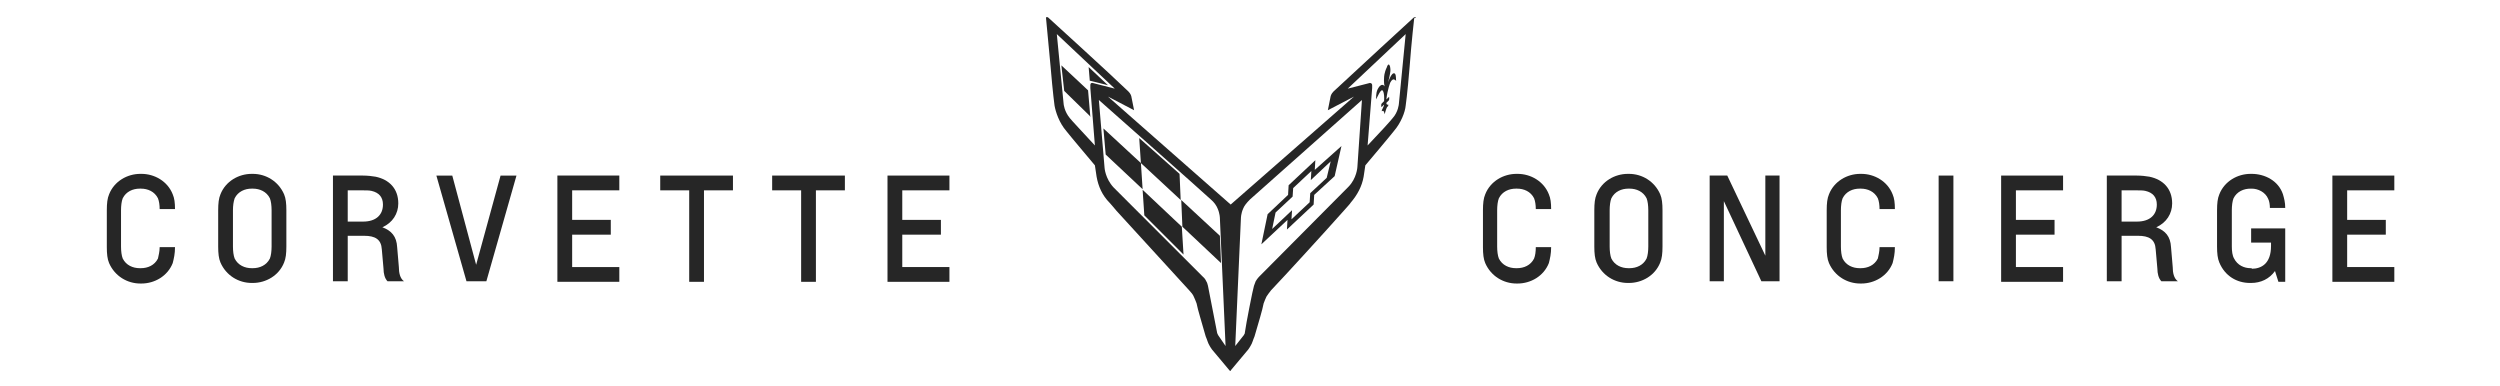 <?xml version="1.0" encoding="utf-8"?>
<!-- Generator: Adobe Illustrator 26.2.1, SVG Export Plug-In . SVG Version: 6.00 Build 0)  -->
<svg version="1.1" id="Layer_1" xmlns="http://www.w3.org/2000/svg" xmlns:xlink="http://www.w3.org/1999/xlink" x="0px" y="0px"
	 viewBox="0 0 440 68" style="enable-background:new 0 0 440 68;" xml:space="preserve">
<style type="text/css">
	.st0{fill:#262626;}
</style>
<g>
	<g>
		<g>
			<polygon class="st0" points="192.6,24.6 192.6,24.6 192.6,24.6 			"/>
		</g>
		<g>
			<path class="st0" d="M231.4,29.9l0.1-1.7l-4.7,4.4l-0.1,1.7l-3.6,3.4L222,43l4.6-4.3l-0.1,1.7l4.7-4.4l0.1-1.7l3.6-3.3l1.2-5.3
				L231.4,29.9z M233.5,31.3l-2.9,2.7l-0.1,1.6l-3.2,3l0.1-1.6l-3.5,3.3l0.6-2.9l3-2.8l0.1-1.5l3.2-3l-0.1,1.6l3.5-3.3L233.5,31.3z"
				/>
		</g>
		<g>
			<g>
				<path class="st0" d="M242.2,17.2c0,0,0,0.3,0,0.3c0.2-0.4,0.8-1.8,1.1-1.6c0,0,0.4,0.2,0.3,1.9l-0.4,0.4c0,0-0.1,0.1-0.1,0.2
					l0,0.4c0,0,0,0,0.1,0l0.4-0.4c0,0.2-0.2,0.6-0.4,1c0,0.1,0,0.2,0,0.2c0,0,0.1-0.1,0.2-0.1c0.2,0,0.3,0.6,0.3,0.6c0,0,0,0,0,0
					l0,0c0,0,0,0,0,0c0,0,0.3-1.1,0.4-1.2c0-0.1,0.2-0.2,0.2-0.2c0,0,0.1-0.3,0-0.3c-0.2,0.1-0.3-0.1-0.3-0.3l0.4-0.4
					c0,0,0.1-0.1,0.1-0.2l0-0.4c0,0,0,0-0.1,0l-0.4,0.4c0.2-1.8,0.7-3,0.7-3c0.5-0.9,0.8-0.4,1-0.3c0,0,0,0,0,0c0,0,0.1-0.1,0-0.1
					c0-0.4,0-1.3-0.4-1.2c0,0-0.4-0.1-1,1.6c0.3-1.1,0.4-1.9,0.4-1.9s0.1-0.8-0.2-1.2c0,0-0.1-0.1-0.2,0c-0.1,0.1-0.2,0.3-0.2,0.4
					c-0.5,1-0.5,1.8-0.5,1.8s-0.1,0.9,0.1,1.6c-0.4-0.6-0.9,0-0.9,0C242.2,15.9,242.2,16.7,242.2,17.2
					C242.1,17.2,242.1,17.3,242.2,17.2z"/>
			</g>
			<g>
				<path class="st0" d="M249.1,3c-0.1,0-0.2,0.1-0.3,0.1c0,0-10.9,10-14.1,13c-0.4,0.4-0.5,0.8-0.5,0.8l-0.5,2.5l4.6-2.4l-21.7,19
					l0,0L195,17l4.6,2.4l-0.5-2.5c0,0-0.1-0.4-0.5-0.8c-3.1-3-14.1-13-14.1-13c0,0-0.1-0.1-0.3-0.1c-0.1,0-0.1,0.2-0.1,0.2
					c0,0,0.4,4.4,0.8,8.5c0.4,4.8,0.7,6.9,0.7,6.9c0.2,1.1,0.8,3,2.1,4.5c0.2,0.3,5,6,5,6l0,0l0.3,2c0.3,1.7,1,3.3,2.3,4.6
					c0.2,0.2,0.6,0.7,1.2,1.4c3.1,3.4,10.6,11.6,12.8,14c0.3,0.3,0.7,0.8,0.8,1.1c0.1,0.2,0.4,0.9,0.5,1.2c0.2,1.1,0.9,3.3,1.6,5.8
					l0.2,0.5c0,0,0.2,0.6,0.3,0.8c0.3,0.6,0.6,1,0.6,1l3.1,3.7c0,0,0.1,0.1,0.1,0.1h0c0.1,0,0.1,0,0.1-0.1l3.1-3.7
					c0,0,0.3-0.4,0.6-1c0.1-0.2,0.3-0.8,0.3-0.8l0.2-0.5c0.7-2.4,1.4-4.7,1.6-5.8c0.1-0.3,0.4-1,0.5-1.2c0.1-0.2,0.5-0.7,0.8-1.1
					c2.2-2.3,9.7-10.5,12.8-14c0.6-0.7,1.1-1.2,1.2-1.4c1.2-1.4,2-2.9,2.3-4.6l0.3-2l0,0c0.1-0.1,4.8-5.7,5-6c1.3-1.5,2-3.4,2.1-4.5
					c0,0,0.3-2,0.7-6.9c0.3-4.1,0.8-8.5,0.8-8.5C249.2,3.2,249.2,3.1,249.1,3z M192.3,14.6c0,0-0.4-0.1-0.4,0.4c0,0.1,0,0.2,0,0.5
					l0,0l0.8,10.1c-2.2-2.4-4.1-4.4-4.4-4.8c-1-1.2-1.1-2.5-1.1-2.5L186,6c0,0,5.1,4.8,10.2,9.6l0,0L192.3,14.6z M214.4,59
					c0,0-0.1-0.2-0.1-0.2c0-0.1-0.1-0.1-0.1-0.3c-0.3-1.5-1.5-7.6-1.6-8.2c-0.1-0.3-0.1-0.5-0.3-0.8c-0.2-0.5-0.6-0.8-0.6-0.8
					S197.1,34.1,196,33c-1.5-1.6-1.6-3.5-1.6-3.5l-1-11.9c0,0,18.1,16,19.7,17.5c0.6,0.5,1,1.1,1.2,1.6c0.4,0.9,0.4,1.7,0.4,1.7
					l1,22.5L214.4,59z M238.9,29.4c0,0-0.1,2-1.6,3.5c-1.1,1.1-15.7,15.8-15.7,15.8s-0.3,0.3-0.6,0.8c-0.1,0.3-0.2,0.5-0.3,0.8
					c-0.2,0.6-1.4,6.7-1.6,8.2c0,0.1,0,0.2-0.1,0.3c0,0.1-0.1,0.2-0.1,0.2l-1.5,1.9l1-22.5c0,0,0-0.8,0.4-1.7c0.2-0.5,0.6-1,1.2-1.6
					c1.7-1.5,19.7-17.5,19.7-17.5L238.9,29.4z M246.2,18.3c0,0-0.1,1.4-1.1,2.5c-0.3,0.4-2.2,2.5-4.4,4.8l0.8-10.1v0
					c0-0.3,0-0.5,0-0.5c0-0.4-0.4-0.4-0.4-0.4l-3.9,1l0,0c5.1-4.8,10.2-9.6,10.2-9.6L246.2,18.3z"/>
			</g>
		</g>
		<g>
			<path class="st0" d="M207.6,30.6l0.2,4.6l-7-6.5l-0.3-4.4L207.6,30.6z M194.6,27.2l-0.4-4.6l6.6,6.1l0.3,4.6L194.6,27.2z
				 M201.4,37.9l-0.3-4.5l6.9,6.5l0.3,4.9L201.4,37.9z M208.1,39.9l-0.2-4.7l6.8,6.3l0.2,4.8L208.1,39.9z"/>
		</g>
		<g>
			<path class="st0" d="M191.8,20.4l-4.5-4.4l-0.5-4.5l4.7,4.4l0.4,4.7L191.8,20.4z"/>
		</g>
		<g>
			<path class="st0" d="M191.6,11.8L195,15l-3.2-0.8L191.6,11.8z"/>
		</g>
	</g>
	<g>
		<path class="st0" d="M28.1,43.5h2.7c0,1.2-0.2,2-0.4,2.8c-0.9,2.3-3.2,3.6-5.5,3.6h-0.2c-2.3,0-4.5-1.3-5.5-3.6
			c-0.3-0.7-0.4-1.6-0.4-2.8V37c0-1.2,0.1-2.1,0.4-2.8c0.9-2.3,3.2-3.6,5.5-3.6h0.2c2.3,0,4.6,1.3,5.5,3.6c0.3,0.7,0.4,1.5,0.4,2.6
			h-2.7c0-0.7-0.1-1.4-0.3-1.9c-0.6-1.2-1.8-1.7-3-1.7h-0.2c-1.2,0-2.4,0.5-3,1.7c-0.2,0.5-0.3,1.3-0.3,2.1v6.4
			c0,0.8,0.1,1.6,0.3,2.1c0.6,1.2,1.8,1.7,3,1.7h0.2c1.2,0,2.4-0.5,3-1.7C27.9,45,28.1,44.3,28.1,43.5z"/>
		<path class="st0" d="M38.4,37c0-1.2,0.1-2.1,0.4-2.8c0.9-2.3,3.2-3.6,5.5-3.6h0.2c2.3,0,4.5,1.3,5.5,3.6c0.3,0.7,0.4,1.6,0.4,2.8
			v6.4c0,1.2-0.1,2.1-0.4,2.8c-0.9,2.3-3.2,3.6-5.5,3.6h-0.2c-2.3,0-4.5-1.3-5.5-3.6c-0.3-0.7-0.4-1.6-0.4-2.8V37z M47.8,37
			c0-0.8-0.1-1.6-0.3-2.1c-0.6-1.2-1.8-1.7-3-1.7h-0.2c-1.2,0-2.4,0.5-3,1.7C41.1,35.5,41,36.2,41,37v6.4c0,0.8,0.1,1.6,0.3,2.1
			c0.6,1.2,1.8,1.7,3,1.7h0.2c1.2,0,2.4-0.5,3-1.7c0.2-0.5,0.3-1.3,0.3-2.1V37z"/>
		<path class="st0" d="M71.1,49.5h-2.9c-0.5-0.5-0.7-1.4-0.7-2.2l-0.3-3.4c-0.1-1.8-1.2-2.4-3.1-2.4h-2.9v8h-2.6V30.9h5.3
			c0.8,0,1.6,0.1,2.2,0.2c2.4,0.5,4,2.1,4,4.7c0,1.8-1,3.4-2.8,4.2v0c1.6,0.6,2.5,1.6,2.6,3.5l0.3,3.5C70.2,48,70.4,49,71.1,49.5
			L71.1,49.5z M61.2,33.4V39h2.7c2.3,0,3.5-1.2,3.5-3c0-1.3-0.7-2.1-2-2.4c-0.4-0.1-1-0.1-1.7-0.1H61.2z"/>
		<path class="st0" d="M83.8,46.6L83.8,46.6l4.3-15.7h2.8l-5.3,18.6h-3.5l-5.3-18.6h2.8L83.8,46.6z"/>
		<path class="st0" d="M98.1,30.9H109v2.6h-8.3v5.2h6.8v2.6h-6.8V47h8.3v2.6H98.1V30.9z"/>
		<path class="st0" d="M129,30.9v2.6h-5.1v16.1h-2.6V33.5h-5.1v-2.6H129z"/>
		<path class="st0" d="M148.7,30.9v2.6h-5.1v16.1h-2.6V33.5h-5.1v-2.6H148.7z"/>
		<path class="st0" d="M156.2,30.9h10.9v2.6h-8.3v5.2h6.8v2.6h-6.8V47h8.3v2.6h-10.9V30.9z"/>
	</g>
	<g>
		<path class="st0" d="M270.3,43.5h2.7c0,1.2-0.2,2-0.4,2.8c-0.9,2.3-3.2,3.6-5.5,3.6h-0.2c-2.3,0-4.5-1.3-5.5-3.6
			c-0.3-0.7-0.4-1.6-0.4-2.8V37c0-1.2,0.1-2.1,0.4-2.8c0.9-2.3,3.2-3.6,5.5-3.6h0.2c2.3,0,4.6,1.3,5.5,3.6c0.3,0.7,0.4,1.5,0.4,2.6
			h-2.7c0-0.7-0.1-1.4-0.3-1.9c-0.6-1.2-1.8-1.7-3-1.7h-0.2c-1.2,0-2.4,0.5-3,1.7c-0.2,0.5-0.3,1.3-0.3,2.1v6.4
			c0,0.8,0.1,1.6,0.3,2.1c0.6,1.2,1.8,1.7,3,1.7h0.2c1.2,0,2.4-0.5,3-1.7C270.2,45,270.3,44.3,270.3,43.5z"/>
		<path class="st0" d="M280.6,37c0-1.2,0.1-2.1,0.4-2.8c0.9-2.3,3.2-3.6,5.5-3.6h0.2c2.3,0,4.5,1.3,5.5,3.6c0.3,0.7,0.4,1.6,0.4,2.8
			v6.4c0,1.2-0.1,2.1-0.4,2.8c-0.9,2.3-3.2,3.6-5.5,3.6h-0.2c-2.3,0-4.5-1.3-5.5-3.6c-0.3-0.7-0.4-1.6-0.4-2.8V37z M290.1,37
			c0-0.8-0.1-1.6-0.3-2.1c-0.6-1.2-1.8-1.7-3-1.7h-0.2c-1.2,0-2.4,0.5-3,1.7c-0.2,0.5-0.3,1.3-0.3,2.1v6.4c0,0.8,0.1,1.6,0.3,2.1
			c0.6,1.2,1.8,1.7,3,1.7h0.2c1.2,0,2.4-0.5,3-1.7c0.2-0.5,0.3-1.3,0.3-2.1V37z"/>
		<path class="st0" d="M303.4,35.4c0,0,0,0.8,0,1.4v12.7h-2.5V30.9h3.1l6.7,14.1h0c0,0,0-0.8,0-1.4V30.9h2.5v18.6H310L303.4,35.4
			L303.4,35.4z"/>
		<path class="st0" d="M330.8,43.5h2.7c0,1.2-0.2,2-0.4,2.8c-0.9,2.3-3.2,3.6-5.5,3.6h-0.2c-2.3,0-4.5-1.3-5.5-3.6
			c-0.3-0.7-0.4-1.6-0.4-2.8V37c0-1.2,0.1-2.1,0.4-2.8c0.9-2.3,3.2-3.6,5.5-3.6h0.2c2.3,0,4.6,1.3,5.5,3.6c0.3,0.7,0.4,1.5,0.4,2.6
			h-2.7c0-0.7-0.1-1.4-0.3-1.9c-0.6-1.2-1.8-1.7-3-1.7h-0.2c-1.2,0-2.4,0.5-3,1.7c-0.2,0.5-0.3,1.3-0.3,2.1v6.4
			c0,0.8,0.1,1.6,0.3,2.1c0.6,1.2,1.8,1.7,3,1.7h0.2c1.2,0,2.4-0.5,3-1.7C330.6,45,330.8,44.3,330.8,43.5z"/>
		<path class="st0" d="M341.2,30.9h2.6v18.6h-2.6V30.9z"/>
		<path class="st0" d="M352.2,30.9h10.9v2.6h-8.3v5.2h6.8v2.6h-6.8V47h8.3v2.6h-10.9V30.9z"/>
		<path class="st0" d="M383.3,49.5h-2.9c-0.5-0.5-0.7-1.4-0.7-2.2l-0.3-3.4c-0.1-1.8-1.2-2.4-3.1-2.4h-2.9v8h-2.6V30.9h5.3
			c0.8,0,1.6,0.1,2.2,0.2c2.4,0.5,4,2.1,4,4.7c0,1.8-1,3.4-2.8,4.2v0c1.6,0.6,2.5,1.6,2.6,3.5l0.3,3.5C382.4,48,382.6,49,383.3,49.5
			L383.3,49.5z M373.4,33.4V39h2.7c2.3,0,3.5-1.2,3.5-3c0-1.3-0.7-2.1-2-2.4c-0.4-0.1-1-0.1-1.7-0.1H373.4z"/>
		<path class="st0" d="M396.3,47.3c1.7,0,3.4-0.9,3.4-4v-0.6h-3.5v-2.5h6v9.4H401l-0.6-1.9c-1,1.4-2.5,2.1-4.2,2.1H396
			c-2.3,0-4.4-1.2-5.4-3.6c-0.3-0.7-0.4-1.6-0.4-2.8V37c0-1.2,0.1-2.1,0.4-2.8c0.9-2.3,3.2-3.6,5.5-3.6h0.2c2.3,0,4.7,1.2,5.5,3.6
			c0.2,0.7,0.4,1.4,0.4,2.4h-2.7c0-0.6-0.1-1.2-0.3-1.6c-0.5-1.2-1.8-1.8-2.9-1.8h-0.2c-1.2,0-2.4,0.5-3,1.7
			c-0.2,0.5-0.3,1.3-0.3,2.1v6.4c0,0.8,0.1,1.6,0.4,2.1c0.6,1.2,1.8,1.7,2.9,1.7H396.3z"/>
		<path class="st0" d="M410.5,30.9h10.9v2.6h-8.3v5.2h6.8v2.6h-6.8V47h8.3v2.6h-10.9V30.9z"/>
	</g>
</g>
</svg>
